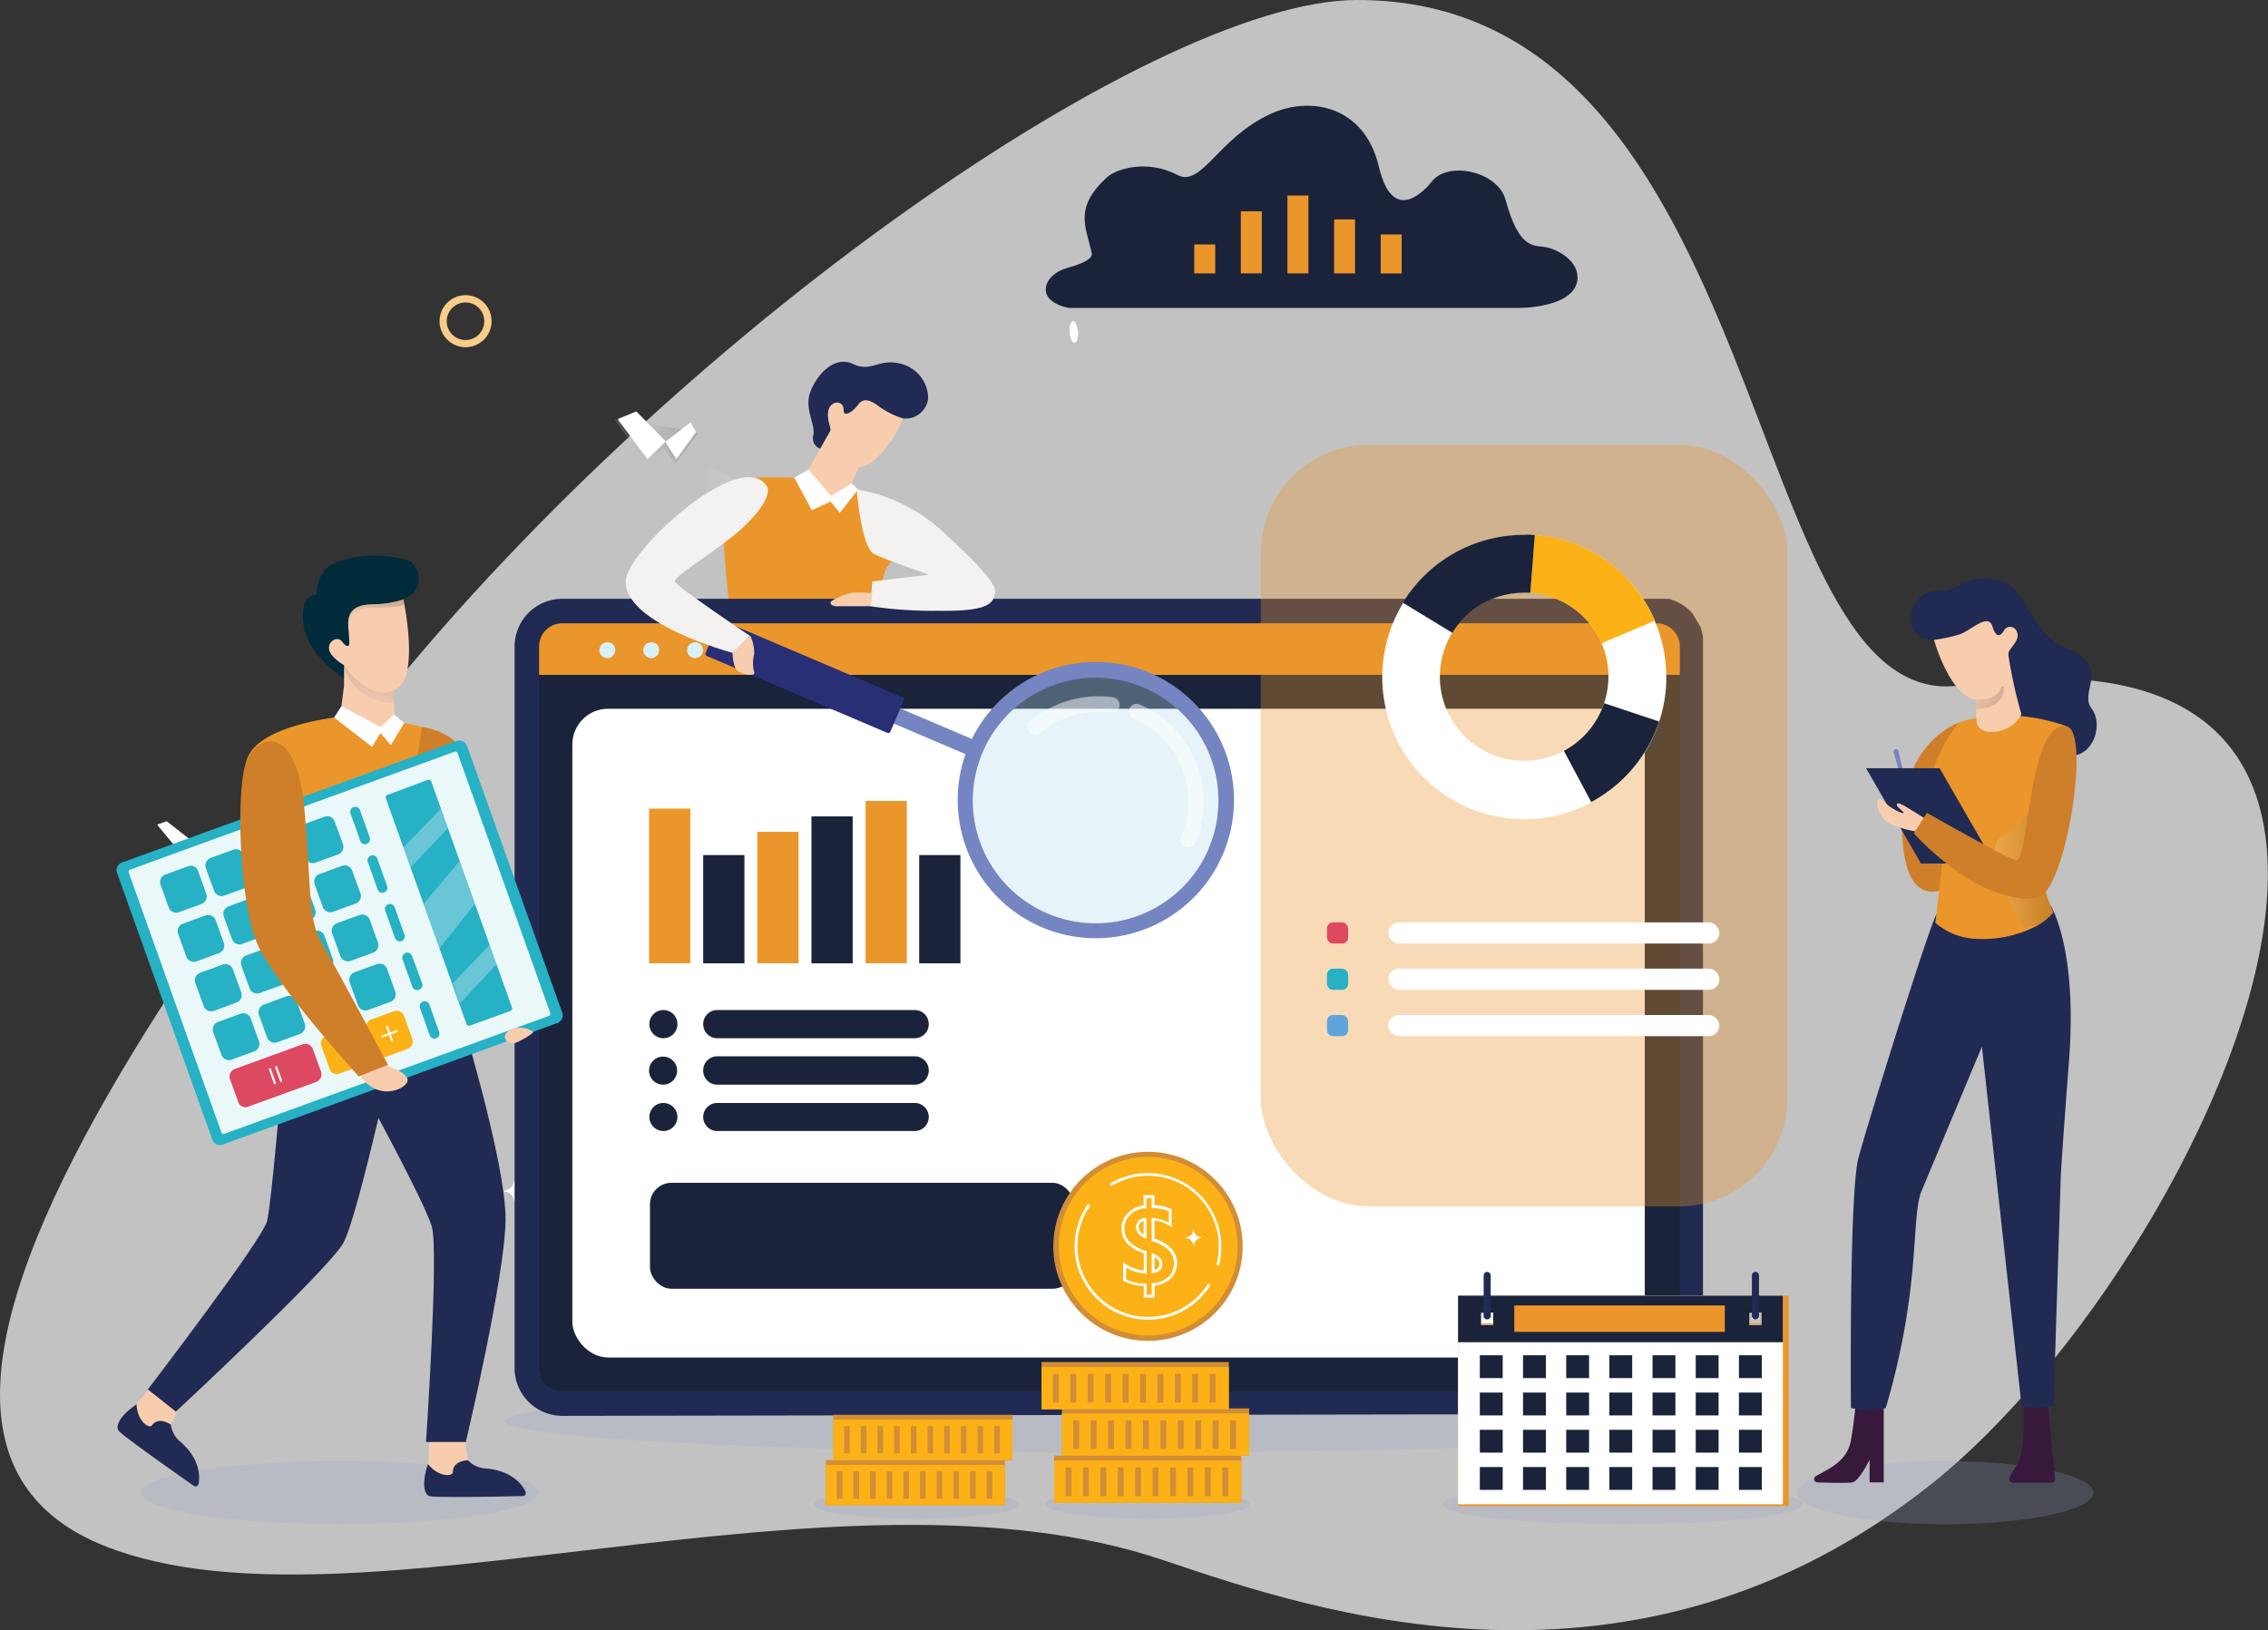 <svg xmlns="http://www.w3.org/2000/svg" xmlns:xlink="http://www.w3.org/1999/xlink" viewBox="0 0 300.85 216.28"><rect x="0" y="0" width="300.85" height="216.28" fill="#333333" stroke="none"/><defs><style>.cls-1{isolation:isolate;}.cls-2,.cls-5{fill:#fff;}.cls-2{opacity:0.7;}.cls-3,.cls-4{opacity:0.16;}.cls-20,.cls-21,.cls-28,.cls-29,.cls-3,.cls-4{mix-blend-mode:multiply;}.cls-3{fill:url(#White_Black_2);}.cls-4{fill:url(#White_Black_2-2);}.cls-6{fill:#f9cc89;}.cls-7{fill:#9ca6cf;opacity:0.22;}.cls-33,.cls-8{fill:#eb962b;}.cls-9{fill:#202a52;}.cls-10,.cls-12{opacity:0.35;}.cls-11,.cls-12{fill:#014c6b;}.cls-13{fill:#d8f0fa;}.cls-14{fill:#1a233a;}.cls-15{fill:#d28d36;}.cls-16{fill:#fcb216;}.cls-17{fill:#cf7f29;}.cls-18{fill:#f8cdae;}.cls-19{fill:#002b3b;}.cls-20,.cls-21,.cls-28,.cls-29{opacity:0.15;}.cls-20{fill:url(#linear-gradient);}.cls-21{fill:url(#linear-gradient-2);}.cls-22{fill:#26b1c4;}.cls-23{opacity:0.91;}.cls-24{fill:#de4962;}.cls-25{fill:#f3f2f1;}.cls-26{fill:#7585c2;}.cls-27{fill:#371a3b;}.cls-28{fill:url(#linear-gradient-3);}.cls-29{fill:url(#linear-gradient-4);}.cls-30{fill:#b6e0ee;}.cls-30,.cls-33{opacity:0.34;}.cls-31{opacity:0.5;mix-blend-mode:screen;}.cls-32{fill:#292f74;}.cls-34{fill:#cce6f0;opacity:0.4;}.cls-35{fill:#5fa5db;}</style><linearGradient id="White_Black_2" x1="103.73" y1="63.72" x2="76.29" y2="88.39" gradientUnits="userSpaceOnUse"><stop offset="0" stop-color="#fff"/><stop offset="1" stop-color="#231f20"/></linearGradient><linearGradient id="White_Black_2-2" x1="81.52" y1="58.57" x2="92.62" y2="58.57" xlink:href="#White_Black_2"/><linearGradient id="linear-gradient" x1="-5404.77" y1="95.22" x2="-5406.65" y2="87.63" gradientTransform="matrix(-1, 0, 0, 1, -5357.09, 0)" gradientUnits="userSpaceOnUse"><stop offset="0" stop-color="#fff"/><stop offset="1"/></linearGradient><linearGradient id="linear-gradient-2" x1="-5405.97" y1="84.09" x2="-5407.58" y2="79.49" xlink:href="#linear-gradient"/><linearGradient id="linear-gradient-3" x1="264.58" y1="112.05" x2="272.4" y2="112.05" gradientTransform="matrix(1, 0, 0, 1, 0, 0)" xlink:href="#linear-gradient"/><linearGradient id="linear-gradient-4" x1="258.19" y1="91" x2="265.87" y2="93.08" gradientTransform="matrix(1, 0, 0, 1, 0, 0)" xlink:href="#linear-gradient"/></defs><title>Untitled-2</title><g class="cls-1"><g id="Layer_1" data-name="Layer 1"><path class="cls-2" d="M284.2,163.6c-8.17,13.4-18.29,25.54-27.88,33.19C216.69,228.4,174,213.62,154.36,207,111,192.3,46.79,218,14.08,205.18c-19.89-7.78-17.77-28.66.48-60.36,7.89-13.71,18.79-29.43,32.23-47C85.9,46.73,152.37.08,179.94,0c55.92-.16,50.57,95.31,80.22,90.92C313.89,83,306,127.77,284.2,163.6Z"/><path class="cls-3" d="M110.82,67.91a3.16,3.16,0,0,1-2,1.36c-4.6.53-15.25-3.15-15.25-3.15L94,61.76C96.37,63.08,106.57,68.67,110.82,67.91Z"/><polygon class="cls-4" points="81.52 55.65 85.42 61.09 88.04 59.53 89.61 61.48 92.62 57.48 91.33 57.07 81.52 55.65"/><polygon class="cls-5" points="84.41 54.67 88.27 58.61 85.89 60.91 81.98 55.67 84.41 54.67"/><polygon class="cls-5" points="91.61 56.02 88.27 58.61 89.72 60.91 92.32 57.35 91.61 56.02"/><polygon class="cls-5" points="22.1 109.03 26.32 112.33 24.62 113.97 20.89 109.47 22.1 109.03"/><polygon class="cls-5" points="28.55 110.06 26.32 112.33 27.69 113.97 29.43 110.73 28.55 110.06"/><polygon class="cls-5" points="84.41 54.58 88.27 58.52 85.89 60.82 81.98 55.58 84.41 54.58"/><path class="cls-5" d="M143,44c.05.8-.16,1.46-.47,1.48s-.59-.61-.64-1.41.16-1.46.46-1.48S142.9,43.22,143,44Z"/><polygon class="cls-5" points="22.1 108.95 26.32 112.24 24.62 113.88 20.89 109.39 22.1 108.95"/><polygon class="cls-5" points="28.55 109.97 26.32 112.24 27.69 113.88 29.43 110.64 28.55 109.97"/><path class="cls-6" d="M61.75,46.06a3.45,3.45,0,1,1,3.46-3.45A3.45,3.45,0,0,1,61.75,46.06Zm0-5.93a2.49,2.49,0,1,0,2.49,2.48A2.48,2.48,0,0,0,61.75,40.13Z"/><ellipse class="cls-7" cx="149.89" cy="188.52" rx="82.96" ry="4.19"/><ellipse class="cls-7" cx="121.57" cy="199.57" rx="13.69" ry="1.88"/><ellipse class="cls-7" cx="152.25" cy="199.57" rx="13.69" ry="1.88"/><path class="cls-8" d="M121.32,74.35l-3,.13s-1.21.6-1.54,4.28-20.11.93-20.11.93-.6-5.34-.74-9.08,1.61-7,2.68-7.15,10.22-.6,15,1.47S121.32,74.35,121.32,74.35Z"/><path class="cls-9" d="M123.12,52.8a3,3,0,0,1-3.34,2.71c-2.1,0-6.58.6-7.55,2.5s-3.43,1.52-3.43,1.52a1.45,1.45,0,0,1-.91-1.78c.3-1.41-1.2-3.54-.43-5.68s3.1-5,5.68-3.78,3.54-1,6.78.1A4.76,4.76,0,0,1,123.12,52.8Z"/><path class="cls-5" d="M69.78,158c-1.06.25-1.27.45-1.52,1.52-.25-1.07-.45-1.27-1.52-1.52,1.07-.26,1.27-.46,1.52-1.53C68.51,157.57,68.72,157.77,69.78,158Z"/><g class="cls-10"><rect class="cls-11" x="104.78" y="106.26" width="5.47" height="21.54"/><rect class="cls-11" x="97.6" y="108.31" width="5.47" height="19.49"/><rect class="cls-11" x="90.42" y="110.36" width="5.47" height="17.44"/><rect class="cls-11" x="83.24" y="113.44" width="5.47" height="14.36"/><rect class="cls-11" x="111.88" y="113.44" width="5.47" height="14.36"/><rect class="cls-11" x="76.06" y="107.28" width="5.47" height="20.52"/></g><path class="cls-11" d="M88.41,86.27a1.06,1.06,0,0,1-2.11,0,1.06,1.06,0,1,1,2.11,0Z"/><path class="cls-11" d="M82.59,86.27a1.06,1.06,0,0,1-2.11,0,1.06,1.06,0,1,1,2.11,0Z"/><path class="cls-11" d="M76.77,86.27a1.06,1.06,0,1,1-1.06-1.06A1.06,1.06,0,0,1,76.77,86.27Z"/><path class="cls-12" d="M77.92,150.05h0a1.86,1.86,0,0,1-1.86-1.86h0a1.86,1.86,0,0,1,1.86-1.86h0a1.87,1.87,0,0,1,1.86,1.86h0A1.86,1.86,0,0,1,77.92,150.05Z"/><path class="cls-11" d="M111.3,150.05H85.1a1.86,1.86,0,0,1-1.86-1.86h0a1.86,1.86,0,0,1,1.86-1.86h26.2a1.86,1.86,0,0,1,1.86,1.86h0A1.86,1.86,0,0,1,111.3,150.05Z"/><path class="cls-12" d="M77.92,143.9h0A1.86,1.86,0,0,1,76.06,142h0a1.86,1.86,0,0,1,1.86-1.86h0A1.86,1.86,0,0,1,79.78,142h0A1.87,1.87,0,0,1,77.92,143.9Z"/><path class="cls-11" d="M111.3,143.9H85.1A1.86,1.86,0,0,1,83.24,142h0a1.86,1.86,0,0,1,1.86-1.86h26.2a1.86,1.86,0,0,1,1.86,1.86h0A1.86,1.86,0,0,1,111.3,143.9Z"/><path class="cls-12" d="M77.92,137.74h0a1.86,1.86,0,0,1-1.86-1.86h0A1.86,1.86,0,0,1,77.92,134h0a1.87,1.87,0,0,1,1.86,1.86h0A1.86,1.86,0,0,1,77.92,137.74Z"/><path class="cls-11" d="M111.3,137.74H85.1a1.86,1.86,0,0,1-1.86-1.86h0A1.86,1.86,0,0,1,85.1,134h26.2a1.86,1.86,0,0,1,1.86,1.86h0A1.86,1.86,0,0,1,111.3,137.74Z"/><path class="cls-11" d="M138.94,127.72H208s-1.83-27.58-11.47-27.58-8.71,16.15-14.13,15.14c-4-.74-4.24-5.42-7.88-5.42-5.14,0-6.87,13-14.39,5.06-6-6.4-7.81,8.88-12.58,6C140.82,116.78,138.94,127.72,138.94,127.72Z"/><path class="cls-11" d="M208.69,130.52h-4.12v-.91h-.3v.91h-3.52v-.91h-.3v.91h-3.52v-.91h-.3v.91h-3.54v-.91h-.3v.91h-3.57v-.91h-.29v.91H185.4v-.91h-.3v.91h-3.52v-.91h-.3v.91h-3.54v-.91h-.3v.91h-3.56v-.91h-.3v.91h-3.53v-.91h-.3v.91h-3.52v-.91h-.3v.91h-3.54v-.91h-.29v.91h-3.57v-.91h-.3v.91h-3.62v-.91h-.32v.91h-3.51v-.91h-.32v.91h-3.52v-.91h-.31v.91h-3.52v-.91h-.31v.91h-3.54v-.91h-.32v1.23h69.87v-.19A.12.12,0,0,0,208.69,130.52Z"/><path class="cls-12" d="M138.94,127.72s5.71-.11,8.41-4.52c3.26-5.31,6.65-2.17,8.9.15,3.18,3.27,6.43-9.36,10.8-7.83s4.75,9.78,10.27,7.75c4.7-1.72,6-4.37,10.27-2.51,5.55,2.42,7.32-7.26,12.2-1.49,4.7,5.57,5.31,8.2,8.24,8.45Z"/><path class="cls-11" d="M189.36,164a7,7,0,1,1-7.55-7,4.87,4.87,0,0,1,.54,0,7,7,0,0,1,7,7Z"/><path class="cls-12" d="M188.28,160.26,182.35,164l-.54-7a4.87,4.87,0,0,1,.54,0A7,7,0,0,1,188.28,160.26Z"/><path class="cls-11" d="M208,164a7,7,0,1,1-7.55-7,4.61,4.61,0,0,1,.53,0,7,7,0,0,1,5.93,3.27A6.92,6.92,0,0,1,208,164Z"/><path class="cls-12" d="M206.92,160.26,201,164,194.26,166a7,7,0,0,1,6.2-8.94,4.61,4.61,0,0,1,.53,0A7,7,0,0,1,206.92,160.26Z"/><path class="cls-11" d="M171.05,164a7,7,0,1,1-.4-2.31A6.8,6.8,0,0,1,171.05,164Z"/><path class="cls-12" d="M170.65,161.69,164,164l-5.62-4.21a7,7,0,0,1,12.23,1.9Z"/><path class="cls-11" d="M152.57,164a7,7,0,1,1-.39-2.31A6.79,6.79,0,0,1,152.57,164Z"/><path class="cls-12" d="M145.56,164l-1.73,6.8a7,7,0,0,1-3.13-1.75Z"/><path class="cls-11" d="M183,135.81H138.15a.67.67,0,0,1-.67-.66h0a.67.67,0,0,1,.67-.67H183a.67.67,0,0,1,.67.67h0A.67.67,0,0,1,183,135.81Z"/><rect class="cls-11" x="138.83" y="136.17" width="69.21" height="14.06" rx="2.85" ry="2.85"/><path class="cls-11" d="M186.82,140.24H141.93a.67.67,0,0,1-.67-.67h0a.67.67,0,0,1,.67-.67h44.89a.67.67,0,0,1,.67.67h0A.67.67,0,0,1,186.82,140.24Z"/><path class="cls-11" d="M204.25,143.87H166.38a.67.67,0,0,1-.67-.67h0a.67.67,0,0,1,.67-.67h37.87a.67.67,0,0,1,.67.67h0A.67.67,0,0,1,204.25,143.87Z"/><path class="cls-11" d="M204.25,140.24H190.74a.67.67,0,0,1-.67-.67h0a.67.67,0,0,1,.67-.67h13.51a.67.67,0,0,1,.67.67h0A.67.67,0,0,1,204.25,140.24Z"/><path class="cls-11" d="M162,143.87H141.87a.67.67,0,0,1-.67-.67h0a.67.67,0,0,1,.67-.67H162a.66.66,0,0,1,.66.67h0A.66.66,0,0,1,162,143.87Z"/><path class="cls-11" d="M193.28,147.58H157.42a.66.66,0,0,1-.66-.66h0a.67.67,0,0,1,.66-.67h35.86a.66.66,0,0,1,.66.67h0A.65.65,0,0,1,193.28,147.58Z"/><path class="cls-11" d="M152.8,147.58H141.87a.66.66,0,0,1-.67-.66h0a.67.67,0,0,1,.67-.67H152.8a.66.66,0,0,1,.66.67h0A.65.65,0,0,1,152.8,147.58Z"/><path class="cls-11" d="M204.25,147.58h-6.5a.66.66,0,0,1-.67-.66h0a.67.67,0,0,1,.67-.67h6.5a.67.67,0,0,1,.67.67h0A.66.66,0,0,1,204.25,147.58Z"/><rect class="cls-11" x="76.17" y="156.92" width="56.23" height="14.06" rx="2.85" ry="2.85"/><path class="cls-11" d="M115.05,161H78.82a.67.67,0,0,1-.67-.66h0a.67.67,0,0,1,.67-.67h36.23a.67.67,0,0,1,.66.67h0A.67.67,0,0,1,115.05,161Z"/><path class="cls-11" d="M129.21,164.67H105.89a.66.66,0,0,1-.67-.66h0a.67.67,0,0,1,.67-.67h23.32a.66.66,0,0,1,.66.67h0A.65.65,0,0,1,129.21,164.67Z"/><path class="cls-11" d="M129.21,161H118.47a.67.67,0,0,1-.66-.66h0a.67.67,0,0,1,.66-.67h10.74a.66.66,0,0,1,.66.67h0A.66.66,0,0,1,129.21,161Z"/><path class="cls-11" d="M102.29,164.67H78.77a.65.65,0,0,1-.66-.66h0a.66.66,0,0,1,.66-.67h23.52a.67.67,0,0,1,.67.67h0A.66.66,0,0,1,102.29,164.67Z"/><path class="cls-11" d="M87.4,168.39H78.77a.66.66,0,0,1-.66-.66h0a.66.66,0,0,1,.66-.67H87.4a.67.67,0,0,1,.67.67h0A.67.67,0,0,1,87.4,168.39Z"/><path class="cls-13" d="M222.83,85.77v95.74a3.08,3.08,0,0,1-3.08,3.08H74.59a3.07,3.07,0,0,1-3.08-3.08V85.77a3.07,3.07,0,0,1,3.08-3.08H219.91l.15,0,.16,0h.09l.1,0,.08,0h0l.11,0,.3.11a1.69,1.69,0,0,1,.27.13.41.41,0,0,1,.11.07l.11.06.11.08.09.07.11.08.09.09.26.26.06.07.12.16.06.1.06.09a.25.25,0,0,1,0,.07h0a.41.41,0,0,1,.07.11l.06.14,0,.08.06.13s0,.09,0,.14a2.34,2.34,0,0,1,.09.38.59.59,0,0,1,0,.13s0,0,0,0,0,.1,0,.14v.1S222.83,85.73,222.83,85.77Z"/><path class="cls-9" d="M74.59,187.84a6.34,6.34,0,0,1-6.33-6.33V85.77a6.34,6.34,0,0,1,6.33-6.33H220.11l.27,0,.36,0,.14,0,.17,0,.18,0,.14,0,.23.07.58.21a5.12,5.12,0,0,1,.58.28,1.71,1.71,0,0,1,.23.13,2.26,2.26,0,0,1,.26.16l.23.16.17.13.2.16.19.17a4.68,4.68,0,0,1,.53.56l0,0,1.08,1.86,0,.07c0,.08,0,.15.07.23l0,.06a5.36,5.36,0,0,1,.18.77l0,.18a1.09,1.09,0,0,1,0,.26s0,.09,0,.13,0,.2,0,.29,0,.14,0,.21v95.74a6.34,6.34,0,0,1-6.33,6.33Z"/><path class="cls-14" d="M222.83,85.77v95.74a3.08,3.08,0,0,1-3.08,3.08H74.59a3.07,3.07,0,0,1-3.08-3.08V85.77a3.07,3.07,0,0,1,3.08-3.08H219.91l.15,0,.16,0h.09l.1,0,.08,0h0l.11,0,.3.11a1.69,1.69,0,0,1,.27.13.41.41,0,0,1,.11.07l.11.06.11.08.09.07.11.08.09.09.26.26.06.07.12.16.06.1.06.09a.25.25,0,0,1,0,.07h0a.41.41,0,0,1,.07.11l.06.14,0,.08.06.13s0,.09,0,.14a2.34,2.34,0,0,1,.09.38.59.59,0,0,1,0,.13s0,0,0,0,0,.1,0,.14v.1S222.83,85.73,222.83,85.77Z"/><rect class="cls-5" x="75.92" y="94.03" width="142.26" height="86.07" rx="4.74" ry="4.74"/><rect class="cls-8" x="114.82" y="106.26" width="5.47" height="21.54"/><rect class="cls-14" x="107.64" y="108.31" width="5.47" height="19.49"/><rect class="cls-8" x="100.46" y="110.36" width="5.47" height="17.44"/><rect class="cls-14" x="93.28" y="113.44" width="5.47" height="14.36"/><rect class="cls-14" x="121.93" y="113.44" width="5.47" height="14.36"/><rect class="cls-8" x="86.1" y="107.28" width="5.47" height="20.52"/><path class="cls-8" d="M222.83,85.77v3.76H71.51V85.77a3.07,3.07,0,0,1,3.08-3.08H219.75A3.09,3.09,0,0,1,222.83,85.77Z"/><path class="cls-13" d="M93.25,86.27a1.05,1.05,0,1,1-1-1.06A1,1,0,0,1,93.25,86.27Z"/><path class="cls-13" d="M87.43,86.27a1.05,1.05,0,1,1-1.05-1.06A1,1,0,0,1,87.43,86.27Z"/><path class="cls-13" d="M81.61,86.27a1.05,1.05,0,1,1-1-1.06A1,1,0,0,1,81.61,86.27Z"/><path class="cls-14" d="M88,150.05h0a1.86,1.86,0,0,1-1.86-1.86h0A1.86,1.86,0,0,1,88,146.33h0a1.86,1.86,0,0,1,1.86,1.86h0A1.86,1.86,0,0,1,88,150.05Z"/><path class="cls-14" d="M121.34,150.05H95.14a1.86,1.86,0,0,1-1.86-1.86h0a1.86,1.86,0,0,1,1.86-1.86h26.2a1.86,1.86,0,0,1,1.86,1.86h0A1.86,1.86,0,0,1,121.34,150.05Z"/><path class="cls-14" d="M88,143.9h0A1.86,1.86,0,0,1,86.1,142h0A1.86,1.86,0,0,1,88,140.18h0A1.86,1.86,0,0,1,89.82,142h0A1.86,1.86,0,0,1,88,143.9Z"/><path class="cls-14" d="M121.34,143.9H95.14A1.86,1.86,0,0,1,93.28,142h0a1.86,1.86,0,0,1,1.86-1.86h26.2A1.86,1.86,0,0,1,123.2,142h0A1.86,1.86,0,0,1,121.34,143.9Z"/><path class="cls-14" d="M88,137.74h0a1.86,1.86,0,0,1-1.86-1.86h0A1.86,1.86,0,0,1,88,134h0a1.86,1.86,0,0,1,1.86,1.86h0A1.86,1.86,0,0,1,88,137.74Z"/><path class="cls-14" d="M121.34,137.74H95.14a1.86,1.86,0,0,1-1.86-1.86h0A1.86,1.86,0,0,1,95.14,134h26.2a1.86,1.86,0,0,1,1.86,1.86h0A1.86,1.86,0,0,1,121.34,137.74Z"/><rect class="cls-14" x="86.22" y="156.92" width="56.23" height="14.06" rx="2.85" ry="2.85"/><path class="cls-14" d="M125.09,161H88.86a.66.66,0,0,1-.66-.66h0a.66.66,0,0,1,.66-.67h36.23a.67.67,0,0,1,.66.67h0A.67.67,0,0,1,125.09,161Z"/><path class="cls-14" d="M139.25,164.67H115.93a.66.66,0,0,1-.67-.66h0a.67.67,0,0,1,.67-.67h23.32a.67.67,0,0,1,.67.67h0A.66.66,0,0,1,139.25,164.67Z"/><path class="cls-14" d="M139.25,161H128.52a.67.67,0,0,1-.67-.66h0a.67.67,0,0,1,.67-.67h10.73a.67.67,0,0,1,.67.67h0A.67.67,0,0,1,139.25,161Z"/><path class="cls-14" d="M112.34,164.67H88.81a.66.66,0,0,1-.66-.66h0a.67.67,0,0,1,.66-.67h23.53a.67.67,0,0,1,.66.67h0A.66.66,0,0,1,112.34,164.67Z"/><path class="cls-14" d="M97.44,168.39H88.81a.67.67,0,0,1-.66-.66h0a.67.67,0,0,1,.66-.67h8.63a.67.67,0,0,1,.67.67h0A.67.67,0,0,1,97.44,168.39Z"/><ellipse class="cls-15" cx="152.29" cy="165.35" rx="12.56" ry="12.54" transform="translate(-0.44 0.4) rotate(-0.15)"/><ellipse class="cls-16" cx="152.29" cy="165.35" rx="11.86" ry="11.84" transform="translate(-0.27 0.25) rotate(-0.1)"/><path class="cls-5" d="M161.71,167.89l-.36-.09a9.38,9.38,0,0,0-13.95-10.44l-.2-.31A9.74,9.74,0,0,1,162,165.32,10,10,0,0,1,161.71,167.89Z"/><path class="cls-5" d="M152.32,175.08a9.74,9.74,0,0,1-9.77-9.71,9.6,9.6,0,0,1,1.81-5.67l.3.21a9.22,9.22,0,0,0-1.74,5.46,9.38,9.38,0,0,0,17.33,4.94l.32.19A9.72,9.72,0,0,1,152.32,175.08Z"/><path class="cls-5" d="M153.15,172.15h-1.43v-1.54a6,6,0,0,1-2.64-.67l-.1,0v-2.51l.3.24a3.92,3.92,0,0,0,1.2.6,5.67,5.67,0,0,0,1.24.3v-2.3a5.58,5.58,0,0,1-2.28-1.37,2.92,2.92,0,0,1-.67-1.91,2.84,2.84,0,0,1,.86-2.07,3.53,3.53,0,0,1,2.07-1v-1.36h1.43v1.33a5.28,5.28,0,0,1,2.19.5l.1,0v2.39l-.28-.17a5.23,5.23,0,0,0-2-.69v2.4a5.87,5.87,0,0,1,2.23,1.31,2.89,2.89,0,0,1-.08,4,3.72,3.72,0,0,1-2.13.93Zm-1.06-.37h.69v-1.55l.16,0a3.49,3.49,0,0,0,2.09-.85,2.56,2.56,0,0,0,.06-3.45,5.54,5.54,0,0,0-2.21-1.25l-.12,0v-3.08l.21,0a5.78,5.78,0,0,1,2.08.62v-1.53a5.64,5.64,0,0,0-2.11-.41h-.18v-1.31h-.69v1.33l-.16,0a3.2,3.2,0,0,0-2,.88,2.48,2.48,0,0,0-.75,1.81,2.57,2.57,0,0,0,.58,1.67,5.63,5.63,0,0,0,2.25,1.31l.12,0v3h-.2a5.91,5.91,0,0,1-1.54-.34,5.71,5.71,0,0,1-1-.45v1.54a5.72,5.72,0,0,0,2.55.59h.19Zm.68-2.86v-2.69l.26.11c.76.33,1.15.77,1.15,1.32s-.21,1.07-1.19,1.23Zm.37-2.12v1.67a.77.77,0,0,0,.67-.8C153.81,167.33,153.59,167.05,153.14,166.8Zm-1.07-2.44-.26-.13c-.74-.36-1.12-.84-1.12-1.41a1.2,1.2,0,0,1,1.16-1.23l.22,0ZM151.7,162a.79.79,0,0,0-.64.82,1.11,1.11,0,0,0,.64.93Z"/><path class="cls-5" d="M159.46,164.2c-.79.19-.94.34-1.13,1.13-.18-.79-.34-.94-1.13-1.12.79-.19.94-.34,1.13-1.13C158.52,163.87,158.67,164,159.46,164.2Z"/><rect class="cls-15" x="139.83" y="193.12" width="24.84" height="6.27"/><rect class="cls-16" x="139.83" y="193.78" width="24.84" height="5.61"/><rect class="cls-15" x="162.14" y="194.69" width="0.78" height="3.8"/><rect class="cls-15" x="159.83" y="194.69" width="0.78" height="3.8"/><rect class="cls-15" x="157.52" y="194.69" width="0.78" height="3.8"/><rect class="cls-15" x="155.21" y="194.69" width="0.78" height="3.8"/><rect class="cls-15" x="152.9" y="194.69" width="0.78" height="3.8"/><rect class="cls-15" x="150.58" y="194.69" width="0.78" height="3.8"/><rect class="cls-15" x="148.27" y="194.69" width="0.78" height="3.8"/><rect class="cls-15" x="145.96" y="194.69" width="0.78" height="3.8"/><rect class="cls-15" x="143.65" y="194.69" width="0.78" height="3.8"/><rect class="cls-15" x="141.34" y="194.69" width="0.78" height="3.8"/><rect class="cls-15" x="140.86" y="186.85" width="24.84" height="6.27"/><rect class="cls-16" x="140.86" y="187.51" width="24.84" height="5.61"/><rect class="cls-15" x="163.17" y="188.42" width="0.78" height="3.8"/><rect class="cls-15" x="160.86" y="188.42" width="0.78" height="3.8"/><rect class="cls-15" x="158.55" y="188.42" width="0.78" height="3.8"/><rect class="cls-15" x="156.24" y="188.42" width="0.78" height="3.8"/><rect class="cls-15" x="153.93" y="188.42" width="0.78" height="3.8"/><rect class="cls-15" x="151.62" y="188.42" width="0.78" height="3.8"/><rect class="cls-15" x="149.31" y="188.42" width="0.78" height="3.8"/><rect class="cls-15" x="146.99" y="188.42" width="0.78" height="3.8"/><rect class="cls-15" x="144.68" y="188.42" width="0.78" height="3.8"/><rect class="cls-15" x="142.37" y="188.42" width="0.78" height="3.8"/><rect class="cls-15" x="138.16" y="180.7" width="24.84" height="6.27"/><rect class="cls-16" x="138.16" y="181.36" width="24.84" height="5.61"/><rect class="cls-15" x="160.47" y="182.27" width="0.78" height="3.8"/><rect class="cls-15" x="158.16" y="182.27" width="0.78" height="3.8"/><rect class="cls-15" x="155.85" y="182.27" width="0.78" height="3.8"/><rect class="cls-15" x="153.54" y="182.27" width="0.78" height="3.8"/><rect class="cls-15" x="151.23" y="182.27" width="0.78" height="3.8"/><rect class="cls-15" x="148.92" y="182.27" width="0.78" height="3.8"/><rect class="cls-15" x="146.61" y="182.27" width="0.78" height="3.8"/><rect class="cls-15" x="144.29" y="182.27" width="0.78" height="3.8"/><rect class="cls-15" x="141.98" y="182.27" width="0.78" height="3.8"/><rect class="cls-15" x="139.67" y="182.27" width="0.78" height="3.8"/><rect class="cls-15" x="109.55" y="193.7" width="23.76" height="6"/><rect class="cls-16" x="109.55" y="194.34" width="23.76" height="5.37"/><rect class="cls-15" x="130.89" y="195.2" width="0.74" height="3.63"/><rect class="cls-15" x="128.68" y="195.2" width="0.74" height="3.63"/><rect class="cls-15" x="126.47" y="195.2" width="0.74" height="3.63"/><rect class="cls-15" x="124.26" y="195.2" width="0.74" height="3.63"/><rect class="cls-15" x="122.05" y="195.2" width="0.74" height="3.63"/><rect class="cls-15" x="119.84" y="195.2" width="0.74" height="3.63"/><rect class="cls-15" x="117.63" y="195.2" width="0.74" height="3.63"/><rect class="cls-15" x="115.42" y="195.2" width="0.74" height="3.63"/><rect class="cls-15" x="113.21" y="195.2" width="0.74" height="3.63"/><rect class="cls-15" x="111" y="195.2" width="0.74" height="3.63"/><rect class="cls-15" x="110.54" y="187.7" width="23.76" height="6"/><rect class="cls-16" x="110.54" y="188.34" width="23.76" height="5.37"/><rect class="cls-15" x="131.88" y="189.2" width="0.74" height="3.63"/><rect class="cls-15" x="129.67" y="189.2" width="0.74" height="3.63"/><rect class="cls-15" x="127.46" y="189.2" width="0.74" height="3.63"/><rect class="cls-15" x="125.25" y="189.2" width="0.74" height="3.63"/><rect class="cls-15" x="123.04" y="189.2" width="0.74" height="3.63"/><rect class="cls-15" x="120.83" y="189.2" width="0.74" height="3.63"/><rect class="cls-15" x="118.61" y="189.2" width="0.74" height="3.63"/><rect class="cls-15" x="116.4" y="189.2" width="0.74" height="3.63"/><rect class="cls-15" x="114.19" y="189.2" width="0.74" height="3.63"/><rect class="cls-15" x="111.98" y="189.2" width="0.74" height="3.63"/><ellipse class="cls-7" cx="45.06" cy="198.03" rx="26.35" ry="4.19"/><ellipse class="cls-7" cx="258.03" cy="198.03" rx="19.67" ry="4.19"/><ellipse class="cls-7" cx="215.27" cy="199.57" rx="23.93" ry="2.65"/><path class="cls-14" d="M209.26,36.85c-.09,4-7.61,4-7.61,4H141.74c-4.69-1-3.23-4.44-.3-5.26,1.33-.38,3.58-1.06,3.38-2-.73-3.45-2.43-5.93,1.94-10,1.38-1.28,5.49-2.44,9.42-.38,3.24,1.7,5.32-4.85,12.34-8.09,5.28-2.43,12.49-1.09,14.39,7S189.29,24.92,190,24c2.19-2.66,8.7-1.24,9.71,2.5,1.91,7,3.92,5.92,5.61,6.35S209.3,34.75,209.26,36.85Z"/><rect class="cls-8" x="183.15" y="31.11" width="2.78" height="5.17"/><rect class="cls-8" x="176.97" y="29.11" width="2.78" height="7.16"/><rect class="cls-8" x="170.78" y="25.94" width="2.78" height="10.33"/><rect class="cls-8" x="164.6" y="28.03" width="2.78" height="8.24"/><rect class="cls-8" x="158.42" y="32.43" width="2.78" height="3.84"/><path class="cls-8" d="M48,94.8s-13.74.7-15.3,6.11c-.8,2.79,9.49,18.29,9.49,18.29s13.13-1.41,14.45-1.14,2.64-13.39,2.73-15.6a10.21,10.21,0,0,0-.32-2.54,5,5,0,0,0-3.82-3.67Z"/><path class="cls-17" d="M56,96.46s6.85.72,6,7a134.3,134.3,0,0,1-2.6,13.2s-5.11-4.9-5.29-6.26S56,96.46,56,96.46Z"/><path class="cls-18" d="M56.94,198.48c.61.23,8.45.09,11.71,0a.75.75,0,0,0,.5-1.29,7.61,7.61,0,0,0-4.7-1.91,2.64,2.64,0,0,1-2.11-1c-.54-.8-.69-3.76-.59-5.36,0-.35-4.87,0-4.89.73a28,28,0,0,1-.06,4.56c0,.16-.09.32-.14.48C56.05,196.61,56.17,198.18,56.94,198.48Z"/><path class="cls-9" d="M56.94,198.48c.66.25,9.8.07,12.43,0,.33,0,.46-.36.31-.66-.52-1.05-2-2.71-5.15-3a3.49,3.49,0,0,1-2.46-1.09c-1.1.06-2,.55-2,1.56,0,.59-1.86.75-3.31-1.07,0,.16-.09.32-.14.48C56.05,196.61,56.17,198.18,56.94,198.48Z"/><path class="cls-18" d="M15.71,189.79c.36.54,6.76,5.06,9.44,6.94a.75.75,0,0,0,1.16-.75,7.58,7.58,0,0,0-2.67-4.32,2.63,2.63,0,0,1-1.1-2.06c0-1,1.66-3.45,2.7-4.68.22-.26-4-2.84-4.39-2.3a28.18,28.18,0,0,1-2.74,3.64c-.13.11-.26.22-.39.31C16.09,187.75,15.27,189.09,15.71,189.79Z"/><path class="cls-9" d="M15.71,189.79c.39.59,7.87,5.84,10,7.34.28.2.59,0,.65-.34.2-1.16,0-3.38-2.38-5.47A3.52,3.52,0,0,1,22.66,189c-.93-.6-1.93-.72-2.5.1-.34.49-1.95-.48-2.05-2.82-.13.11-.26.22-.39.31C16.09,187.75,15.27,189.09,15.71,189.79Z"/><path class="cls-19" d="M40.27,82.93c.56,4.3,6,7.52,6,7.52a31.07,31.07,0,0,1,2-6c1-2.22,2.45-4.29,4.3-4.68,4.22-.91,3.17-4.72,1.63-5.39a15.14,15.14,0,0,0-9.69.25C41.86,75.76,42,78.88,42,78.88S39.71,78.63,40.27,82.93Z"/><path class="cls-18" d="M45.09,95.32s2.42,2.09,4.51,2a3.13,3.13,0,0,0,2.78-1.27l-.12-2.75-.11-2.54L45.64,87l0,0v1.46c0,.9,0,2,0,2.51C45.5,92,45.09,95.32,45.09,95.32Z"/><path class="cls-20" d="M45.55,88.16a2.68,2.68,0,0,0,.07.27c1,3.73,4.45,4.77,6.64,4.91l-.11-2.54L45.64,87l0,0A1.67,1.67,0,0,0,45.55,88.16Z"/><path class="cls-18" d="M43.65,86.11c.13,1.08,2,2.15,2,2.15,1.41,2.1,4.64,5,7.26,2.88,2.18-1.79,1.15-8.62.74-10.88-.08-.46-.14-.73-.14-.73a13.88,13.88,0,0,1-3.93.64c-2,0-3.48.55-3.38,2.76,0,0,0,0,0,0a.86.86,0,0,0,0,.16c.17,2.35.23,2.58-.09,2.61s-.67-.5-.79-.65C44.76,84.41,43.52,85,43.65,86.11Z"/><path class="cls-21" d="M46.17,82.93a2.64,2.64,0,0,1,2.3-2.26c1.53-.17,2.75.13,5.15-.41-.08-.46-.14-.73-.14-.73a13.88,13.88,0,0,1-3.93.64C47.57,80.17,46.07,80.72,46.17,82.93Z"/><path class="cls-9" d="M37.43,142.6s-1.4,16.91-2,19.39-15.82,22.34-15.82,22.34l3.72,2.95s20.17-18.77,22.19-22.34,7.29-28.23,7.29-28.23Z"/><path class="cls-9" d="M48.29,144.77s8.07,14.74,9,18-.78,28.54-.78,28.54h5.28s5.12-21.56,5.27-29.32-6.52-29.16-6.52-29.16l-12.25,5.6Z"/><path class="cls-22" d="M28.2,151.28,15.5,115.73a1.09,1.09,0,0,1,.76-1.33L60.5,98.33a1.09,1.09,0,0,1,1.42.54l12.69,35.55a1.08,1.08,0,0,1-.75,1.33L29.62,151.82A1.07,1.07,0,0,1,28.2,151.28Z"/><g class="cls-23"><path class="cls-5" d="M17.28,115.36l43-15.62a.31.31,0,0,1,.41.15L73,134.41a.3.3,0,0,1-.21.38l-43,15.62a.31.31,0,0,1-.41-.15L17.07,115.74A.32.32,0,0,1,17.28,115.36Z"/></g><path class="cls-22" d="M61.9,135.91l-10.72-30a.36.36,0,0,1,.21-.45l5.36-2a.36.36,0,0,1,.45.21l10.72,30a.36.36,0,0,1-.21.45l-5.36,1.94A.35.35,0,0,1,61.9,135.91Z"/><path class="cls-16" d="M49.71,139.61l-1.08-3a1.06,1.06,0,0,1,.63-1.36l3-1.09a1.05,1.05,0,0,1,1.35.64l1.08,3a1.06,1.06,0,0,1-.63,1.36l-3,1.1A1.05,1.05,0,0,1,49.71,139.61Z"/><path class="cls-16" d="M43.71,141.78l-1.08-3a1.07,1.07,0,0,1,.64-1.36l3-1.09a1,1,0,0,1,1.35.64l1.09,3a1.07,1.07,0,0,1-.64,1.36l-3,1.09A1,1,0,0,1,43.71,141.78Z"/><path class="cls-24" d="M31.6,146.18l-1.09-3a1.07,1.07,0,0,1,.64-1.36l9-3.28a1.05,1.05,0,0,1,1.35.64l1.09,3a1.07,1.07,0,0,1-.64,1.36l-9,3.27A1,1,0,0,1,31.6,146.18Z"/><path class="cls-22" d="M57,137.35l-1.29-3.62a.66.66,0,0,1,.4-.86h0a.66.66,0,0,1,.85.4l1.29,3.63a.67.67,0,0,1-.4.86h0A.67.67,0,0,1,57,137.35Z"/><path class="cls-22" d="M54.7,130.9l-1.3-3.62a.68.68,0,0,1,.41-.86h0a.67.67,0,0,1,.85.41L56,130.45a.67.67,0,0,1-.4.86h0A.67.67,0,0,1,54.7,130.9Z"/><path class="cls-22" d="M52.4,124.46l-1.3-3.63a.68.68,0,0,1,.4-.86h0a.68.68,0,0,1,.86.41L53.65,124a.68.68,0,0,1-.4.86h0A.65.65,0,0,1,52.4,124.46Z"/><path class="cls-22" d="M50.09,118l-1.29-3.62a.67.67,0,0,1,.4-.86h0a.65.65,0,0,1,.85.4l1.3,3.62a.68.68,0,0,1-.4.86h0A.67.67,0,0,1,50.09,118Z"/><path class="cls-22" d="M47.79,111.56l-1.29-3.62a.67.67,0,0,1,.4-.86h0a.66.66,0,0,1,.85.4l1.3,3.63a.68.68,0,0,1-.41.86h0A.67.67,0,0,1,47.79,111.56Z"/><path class="cls-22" d="M40.49,113.8l-1.08-3a1.07,1.07,0,0,1,.64-1.36l3-1.09a1.05,1.05,0,0,1,1.35.64l1.09,3a1.07,1.07,0,0,1-.64,1.36l-3,1.1A1.06,1.06,0,0,1,40.49,113.8Z"/><path class="cls-22" d="M42.82,120.32l-1.08-3a1.07,1.07,0,0,1,.63-1.36l3-1.09a1.05,1.05,0,0,1,1.35.64l1.09,3a1.08,1.08,0,0,1-.64,1.37l-3,1.09A1.05,1.05,0,0,1,42.82,120.32Z"/><path class="cls-22" d="M45.15,126.84l-1.08-3a1.06,1.06,0,0,1,.63-1.36l3-1.09a1.05,1.05,0,0,1,1.35.64l1.08,3a1.06,1.06,0,0,1-.63,1.36l-3,1.09A1.05,1.05,0,0,1,45.15,126.84Z"/><path class="cls-22" d="M47.48,133.36l-1.08-3A1.06,1.06,0,0,1,47,129l3-1.09a1.05,1.05,0,0,1,1.35.64l1.08,3a1.06,1.06,0,0,1-.63,1.36l-3,1.09A1.05,1.05,0,0,1,47.48,133.36Z"/><path class="cls-22" d="M34.5,116l-1.09-3a1.07,1.07,0,0,1,.64-1.36l3-1.09a1,1,0,0,1,1.35.64l1.08,3a1.07,1.07,0,0,1-.63,1.36l-3,1.09A1,1,0,0,1,34.5,116Z"/><path class="cls-22" d="M36.83,122.5l-1.09-3a1.07,1.07,0,0,1,.64-1.36l3-1.09a1.06,1.06,0,0,1,1.35.64l1.08,3a1.07,1.07,0,0,1-.64,1.36l-3,1.1A1.06,1.06,0,0,1,36.83,122.5Z"/><path class="cls-22" d="M39.16,129l-1.09-3a1.07,1.07,0,0,1,.64-1.36l3-1.09a1,1,0,0,1,1.34.64l1.09,3a1.06,1.06,0,0,1-.64,1.36l-3,1.1A1,1,0,0,1,39.16,129Z"/><path class="cls-22" d="M41.48,135.54l-1.08-3a1.07,1.07,0,0,1,.63-1.36l3-1.09a1.05,1.05,0,0,1,1.35.64l1.09,3a1.07,1.07,0,0,1-.64,1.36l-3,1.1A1.06,1.06,0,0,1,41.48,135.54Z"/><path class="cls-22" d="M28.4,118.19l-1.09-3a1.08,1.08,0,0,1,.64-1.37l3-1.09a1.05,1.05,0,0,1,1.35.64l1.08,3a1.07,1.07,0,0,1-.63,1.36l-3,1.09A1.05,1.05,0,0,1,28.4,118.19Z"/><path class="cls-22" d="M30.78,124.6l-1.09-3a1.07,1.07,0,0,1,.64-1.36l3-1.1a1.05,1.05,0,0,1,1.35.64l1.08,3a1.07,1.07,0,0,1-.63,1.36l-3,1.09A1.05,1.05,0,0,1,30.78,124.6Z"/><path class="cls-22" d="M33.11,131.12l-1.09-3a1.06,1.06,0,0,1,.64-1.36l3-1.1a1.06,1.06,0,0,1,1.35.64l1.08,3a1.07,1.07,0,0,1-.64,1.36l-3,1.09A1.05,1.05,0,0,1,33.11,131.12Z"/><path class="cls-22" d="M35.43,137.64l-1.08-3a1.07,1.07,0,0,1,.64-1.36l3-1.1a1.06,1.06,0,0,1,1.35.64l1.09,3a1.07,1.07,0,0,1-.64,1.36l-3,1.09A1.06,1.06,0,0,1,35.43,137.64Z"/><path class="cls-22" d="M22.38,120.38l-1.08-3a1.06,1.06,0,0,1,.63-1.36l3-1.09a1,1,0,0,1,1.35.64l1.08,3a1.06,1.06,0,0,1-.63,1.36l-3,1.1A1.06,1.06,0,0,1,22.38,120.38Z"/><path class="cls-22" d="M24.71,126.9l-1.08-3a1.06,1.06,0,0,1,.63-1.36l3-1.09a1.05,1.05,0,0,1,1.35.64l1.08,3a1.06,1.06,0,0,1-.63,1.36l-3,1.1A1.06,1.06,0,0,1,24.71,126.9Z"/><path class="cls-22" d="M27,133.42l-1.09-3a1.07,1.07,0,0,1,.64-1.36l3-1.09a1.05,1.05,0,0,1,1.35.64l1.08,3A1.06,1.06,0,0,1,31.4,133l-3,1.1A1.05,1.05,0,0,1,27,133.42Z"/><path class="cls-22" d="M29.37,139.94l-1.09-3a1.07,1.07,0,0,1,.64-1.36l3-1.09a1.06,1.06,0,0,1,1.35.64l1.08,3a1.06,1.06,0,0,1-.64,1.36l-3,1.1A1.05,1.05,0,0,1,29.37,139.94Z"/><path class="cls-5" d="M52.67,136.93l-.83.3.29.79a.14.14,0,0,1-.08.17h0a.14.14,0,0,1-.17-.08l-.28-.79-.83.3a.14.14,0,0,1-.17-.08v0a.12.12,0,0,1,.08-.16l.83-.3-.29-.8a.13.13,0,0,1,.08-.16h0a.13.13,0,0,1,.17.07l.28.8.82-.3a.13.13,0,0,1,.17.08h0A.13.13,0,0,1,52.67,136.93Z"/><path class="cls-5" d="M46,140.37h0a.14.14,0,0,1-.18-.08l-.65-1.83a.14.14,0,0,1,.08-.18h0a.13.13,0,0,1,.18.09l.65,1.82A.13.13,0,0,1,46,140.37Z"/><path class="cls-5" d="M37.33,143.53h0a.13.13,0,0,1-.17-.08l-.66-1.83a.16.16,0,0,1,.09-.18h0a.14.14,0,0,1,.18.08l.65,1.83A.15.15,0,0,1,37.33,143.53Z"/><path class="cls-5" d="M36.51,143.83h0a.14.14,0,0,1-.18-.08l-.65-1.83a.14.14,0,0,1,.08-.18h0a.14.14,0,0,1,.18.08l.65,1.83A.14.14,0,0,1,36.51,143.83Z"/><path class="cls-17" d="M32.73,100.91c1.69-3.78,6.62-4.57,7.61,6.08,1,10.4.39,14.84,2.33,18.09,1.76,3,8.82,16.22,8.82,16.22l-3.9,1.52s-10.66-11.7-13.3-17.25S31.25,104.22,32.73,100.91Z"/><path class="cls-18" d="M47.81,142.73l3.47-1.35s2.28.63,2.76,1.73S50.31,146.46,47.81,142.73Z"/><path class="cls-18" d="M70.72,136.89a2.86,2.86,0,0,0-2.78-.33c-1.69.62-.79,1.93,0,1.89S70.92,137,70.72,136.89Z"/><polygon class="cls-5" points="44.32 95.19 45.29 93.69 50.5 96.46 52.26 94.8 53.62 95.92 51.85 98.85 50.46 97.24 49.35 99.09 44.32 95.19"/><path class="cls-25" d="M113.64,64.93A22.34,22.34,0,0,1,125,70.47c4.48,4.14,7.28,7,7,8.22s-.6,2.47-7.55,2.34a56.71,56.71,0,0,1-9-.6l.27-3.28s6.94-.87,7.41-.87-5.54-1.93-7.21-2.8S113.64,64.93,113.64,64.93Z"/><path class="cls-18" d="M115.52,80.43h-4.66s-.65-.05-.7-.45,2.4-1.35,3.17-1.37,2.39.07,2.39.07Z"/><path class="cls-18" d="M119.78,55.51a14.35,14.35,0,0,1-4,5.71,3.23,3.23,0,0,1-5-1.14,18.35,18.35,0,0,1-.67-3.47s-.64-1.77,0-2.67,1.84-.6,1.8.47,1.31.16,1.94-.74,1.57-.67,2.81.3A11.13,11.13,0,0,0,119.78,55.51Z"/><path class="cls-18" d="M114.27,61.15l-1.5,3.45a2.34,2.34,0,0,1-2.34,1.4c-1.87,0-3.72-1.14-3.85-2.54l3.6-6.38Z"/><polygon class="cls-26" points="251.18 99.71 252.31 103.8 252.82 103.8 251.8 99.59 251.18 99.71"/><path class="cls-17" d="M259.81,95.89s-7.67,2.5-7.5,14,5.92,7.87,5.92,7.87Z"/><path class="cls-9" d="M254.17,79.94c-1.57,2.27-.27,5.08,2.38,5,2.25-.11,7.74,1.34,7.92,3.72s4,9.39,8.43,11.24,6.35-3.57,4.56-5.88,2.73-5.5-3.24-8c-5.73-2.43-4.85-8.52-9.64-9.14s-4.42,1.48-6.8,1.48S254.76,79.08,254.17,79.94Z"/><path class="cls-27" d="M249.88,185.74v10.93H248v-3s-1.4,2.85-2.28,3c-.56.09-2.78.06-4.6,0a.45.45,0,0,1-.22-.85c1.66-.95,4.09-1.9,4.62-4.69a54.07,54.07,0,0,0,.68-5.57Z"/><path class="cls-27" d="M271.55,185.47l1.06,10.73a.46.46,0,0,1-.46.51H267a.46.46,0,0,1-.45-.52c.08-.63,1.18-1.8,1.48-3,.66-2.63.26-8.1.26-8.1Z"/><path class="cls-9" d="M272,120.12s3.61,5.52,2.45,20.67-1.11,15.92-1.11,15.92l-.94,29.79s-2.7.64-4.24,0l-5.26-47.65s-6.55,15.68-8,19.14,0,12.64-4.75,28.8a9.86,9.86,0,0,1-4.62,0s-.26-28.47,1-33.19,8.93-29.29,10.24-32.09S272,120.12,272,120.12Z"/><path class="cls-8" d="M272.4,121.06a8.72,8.72,0,0,1-1.87,1.58,15.37,15.37,0,0,1-8.19,1.92,8.83,8.83,0,0,1-5.62-2.13s1-8.31,1.12-10.53-2.48-5.12-2.22-6.85a22.31,22.31,0,0,1,4.19-9.16c6.94-2.48,14.28.45,14.28.45A8.16,8.16,0,0,0,272,101a79.28,79.28,0,0,1-1.39,10.18C269.57,115,272.4,121.06,272.4,121.06Z"/><path class="cls-28" d="M272.4,121.06a8.72,8.72,0,0,1-1.87,1.58l-2.07.44s-6.42-10.33-2.74-12.21,5.43-6.07,6.16-9.84H272a79.28,79.28,0,0,1-1.39,10.18C269.57,115,272.4,121.06,272.4,121.06Z"/><polygon class="cls-9" points="264.58 114.56 254.82 114.56 247.53 101.92 257.29 101.92 264.58 114.56"/><path class="cls-18" d="M255.52,108.7l-2.38-1.48c-.62-.37-1.46-.89-1.52-.51s1,1,.89,1.15-1.73-.58-2.79-1.65-1.08,2.21,1.23,3.19a15.29,15.29,0,0,0,4.65,1.09Z"/><path class="cls-17" d="M274.09,96.34c-5-.79-4.95,17.9-6.62,17.8-.79,0-11.87-6.3-11.87-6.3l-1.73,2.72a36.65,36.65,0,0,0,7.61,6.27c3.4,2,7.56,3,9.3,2C274.16,116.86,277.36,96.85,274.09,96.34Z"/><path class="cls-18" d="M268.13,94.73c-1.13,2.62-5.67,3.25-5.93,1a33.33,33.33,0,0,1-.07-4c0-1.37.12-2.47.12-2.47s4.05-4.56,4.14-2.5A62.36,62.36,0,0,0,268.13,94.73Z"/><path class="cls-18" d="M256.55,84.89s2.27,8.25,6.2,8,3.54-5.41,3.64-6.15,1.68-1.81,1.15-2.91a.94.94,0,0,0-1.74-.14c-.3.49-.93,1.25-1.51-.59s-2.81.54-4.35,1.06A20.42,20.42,0,0,1,256.55,84.89Z"/><path class="cls-26" d="M251.84,99.71a.32.32,0,0,1-.33.33.33.33,0,0,1-.33-.33.33.33,0,0,1,.33-.33A.33.33,0,0,1,251.84,99.71Z"/><path class="cls-29" d="M262.1,92.83s2.57.21,3.27-1.44,1.27,2.68-3.27,2.68Z"/><path class="cls-30" d="M139,122a17,17,0,1,1,22.35-9A17,17,0,0,1,139,122Z"/><g class="cls-31"><path class="cls-5" d="M136.36,96.08a1,1,0,0,1,.28-.37,14,14,0,0,1,11-3.2,1,1,0,0,1-.28,2A12,12,0,0,0,138,97.26a1,1,0,0,1-1.44-.12A1,1,0,0,1,136.36,96.08Z"/></g><g class="cls-31"><path class="cls-5" d="M149.84,94a1,1,0,0,1,1.33-.54,14,14,0,0,1,7.39,18.35,1,1,0,1,1-1.88-.8,12,12,0,0,0-6.31-15.67A1,1,0,0,1,149.84,94Z"/></g><rect class="cls-26" x="114.22" y="77.64" width="2.18" height="31.57" transform="translate(246.45 23.95) rotate(113.07)"/><path class="cls-26" d="M128.48,99a18.33,18.33,0,1,1,9.68,24A18.36,18.36,0,0,1,128.48,99Zm31.85,13.56A16.29,16.29,0,1,0,139,121.21,16.3,16.3,0,0,0,160.33,112.6Z"/><rect class="cls-32" x="104.17" y="76.45" width="5.13" height="26.65" rx="0.29" ry="0.29" transform="translate(-17.68 152.79) rotate(-66.93)"/><path class="cls-18" d="M99.54,84.35a5.54,5.54,0,0,1,.5,2.42,4.87,4.87,0,0,0,0,2.41c.28.7-1.8.23-2.3-.27s-.57-2.29-.57-2.29Z"/><path class="cls-25" d="M101.68,64.45c.86,1.28-1.47,4.37-4.87,7s-7.37,5.08-7.3,5.68,10,7.25,10,7.25L97.2,86.62s-15-4-14.15-9.85C83.67,72.62,98.27,59.37,101.68,64.45Z"/><polygon class="cls-5" points="113.83 64.93 112.97 64.14 110.22 65.79 107.24 62.3 105.36 63.37 107.69 67.69 110.17 66.54 111.4 68.04 113.83 64.93"/><rect class="cls-33" x="167.24" y="59" width="69.88" height="101.05" rx="14.37" ry="14.37"/><polygon class="cls-34" points="53.52 112.44 58.48 107.28 59.4 109.86 54.47 115.1 53.52 112.44"/><polygon class="cls-34" points="60.05 130.46 65.01 125.3 65.93 127.88 61 133.12 60.05 130.46"/><polygon class="cls-34" points="60.96 114.24 62.99 119.93 58.29 125.81 56.2 119.93 60.96 114.24"/><path class="cls-5" d="M219.52,82.35A18.85,18.85,0,0,0,203.59,71c-.46,0-.93,0-1.4,0a18.84,18.84,0,1,0,17.33,11.43ZM207.44,99.61a11,11,0,0,1-5.25,1.32A11.15,11.15,0,0,1,191,89.77a11.16,11.16,0,0,1,11.16-11.16c.28,0,.55,0,.83,0a11.16,11.16,0,0,1,4.42,21Z"/><path class="cls-16" d="M219.52,82.35l-7.08,3A11.17,11.17,0,0,0,203,78.64l.57-7.67A18.85,18.85,0,0,1,219.52,82.35Z"/><path class="cls-14" d="M220.08,95.72a18.91,18.91,0,0,1-9,10.69l-3.63-6.8a11.12,11.12,0,0,0,5.33-6.32Z"/><path class="cls-14" d="M203.59,71,203,78.64c-.28,0-.55,0-.83,0a11.14,11.14,0,0,0-9.51,5.32l-6.57-4a18.83,18.83,0,0,1,16.08-9C202.66,70.92,203.13,70.93,203.59,71Z"/><rect class="cls-35" x="176.02" y="134.66" width="2.81" height="2.81" rx="0.79" ry="0.79"/><rect class="cls-22" x="176.02" y="128.51" width="2.81" height="2.81" rx="0.79" ry="0.79"/><rect class="cls-24" x="176.02" y="122.37" width="2.81" height="2.81" rx="0.79" ry="0.79"/><rect class="cls-5" x="184.16" y="122.37" width="43.92" height="2.81" rx="1.4" ry="1.4"/><rect class="cls-5" x="184.16" y="128.51" width="43.92" height="2.81" rx="1.4" ry="1.4"/><rect class="cls-5" x="184.16" y="134.66" width="43.92" height="2.81" rx="1.4" ry="1.4"/><path class="cls-8" d="M193.41,171.89v27.92h43.86V171.89Zm38.64,2.16h.34v.82h.94v-.82h.34v1.53h-1.62Zm-5.93,0h.34v.82h.94v-.82h.34v1.53h-1.62Zm-5.93,0h.34v.82h.94v-.82h.34v1.53h-1.62Zm-5.93,0h.34v.82h.94v-.82h.34v1.53h-1.62Zm-5.93,0h.34v.82h.93v-.82H210v1.53h-1.62Zm-5.94,0h.35v.82h.93v-.82H204v1.53h-1.63Zm-5.93,0h.35v.82h.93v-.82h.34v1.53h-1.62Z"/><path class="cls-5" d="M193.41,171.89v27.68H236.5V171.89Zm38.64,2.28h.34V175h.94v-.87h.34v1.62h-1.62Zm-5.93,0h.34V175h.94v-.87h.34v1.62h-1.62Zm-5.93,0h.34V175h.94v-.87h.34v1.62h-1.62Zm-5.93,0h.34V175h.94v-.87h.34v1.62h-1.62Zm-5.93,0h.34V175h.93v-.87H210v1.62h-1.62Zm-5.94,0h.35V175h.93v-.87H204v1.62h-1.63Zm-5.93,0h.35V175h.93v-.87h.34v1.62h-1.62Z"/><path class="cls-14" d="M193.41,171.89v6.18H236.5v-6.18Zm4.67,3.9h-1.62v-1.62h.35V175h.93v-.87h.34Zm5.94,0h-1.63v-1.62h.35V175h.93v-.87H204Zm5.93,0h-1.62v-1.62h.34V175h.93v-.87H210Zm5.93,0h-1.62v-1.62h.34V175h.94v-.87h.34Zm5.93,0h-1.62v-1.62h.34V175h.94v-.87h.34Zm5.93,0h-1.62v-1.62h.34V175h.94v-.87h.34Zm5.93,0h-1.62v-1.62h.34V175h.94v-.87h.34Z"/><rect class="cls-14" x="230.67" y="179.8" width="3.03" height="3.03"/><rect class="cls-14" x="224.94" y="179.8" width="3.03" height="3.03"/><rect class="cls-14" x="219.21" y="179.8" width="3.03" height="3.03"/><rect class="cls-14" x="213.48" y="179.8" width="3.03" height="3.03"/><rect class="cls-14" x="207.76" y="179.8" width="3.03" height="3.03"/><rect class="cls-14" x="202.03" y="179.8" width="3.03" height="3.03"/><rect class="cls-14" x="196.3" y="179.8" width="3.03" height="3.03"/><rect class="cls-14" x="230.67" y="184.75" width="3.03" height="3.03"/><rect class="cls-14" x="224.94" y="184.75" width="3.03" height="3.03"/><rect class="cls-14" x="219.21" y="184.75" width="3.03" height="3.03"/><rect class="cls-14" x="213.48" y="184.75" width="3.03" height="3.03"/><rect class="cls-14" x="207.76" y="184.75" width="3.03" height="3.03"/><rect class="cls-14" x="202.03" y="184.75" width="3.03" height="3.03"/><rect class="cls-14" x="196.3" y="184.75" width="3.03" height="3.03"/><rect class="cls-14" x="230.67" y="189.69" width="3.03" height="3.03"/><rect class="cls-14" x="224.94" y="189.69" width="3.03" height="3.03"/><rect class="cls-14" x="219.21" y="189.69" width="3.03" height="3.03"/><rect class="cls-14" x="213.48" y="189.69" width="3.03" height="3.03"/><rect class="cls-14" x="207.76" y="189.69" width="3.03" height="3.03"/><rect class="cls-14" x="202.03" y="189.69" width="3.03" height="3.03"/><rect class="cls-14" x="196.3" y="189.69" width="3.03" height="3.03"/><rect class="cls-14" x="230.67" y="194.63" width="3.03" height="3.03"/><rect class="cls-14" x="224.94" y="194.63" width="3.03" height="3.03"/><rect class="cls-14" x="219.21" y="194.63" width="3.03" height="3.03"/><rect class="cls-14" x="213.48" y="194.63" width="3.03" height="3.03"/><rect class="cls-14" x="207.76" y="194.63" width="3.03" height="3.03"/><rect class="cls-14" x="202.03" y="194.63" width="3.03" height="3.03"/><rect class="cls-14" x="196.3" y="194.63" width="3.03" height="3.03"/><rect class="cls-5" x="232.39" y="174.17" width="0.94" height="0.87"/><path class="cls-9" d="M233.33,169.21v5.36a.47.47,0,0,1-.47.47h0a.47.47,0,0,1-.47-.47v-5.36a.47.47,0,0,1,.47-.47h0A.47.47,0,0,1,233.33,169.21Z"/><rect class="cls-5" x="196.81" y="174.17" width="0.94" height="0.87"/><path class="cls-9" d="M197.74,169.21v5.36a.47.47,0,0,1-.47.47h0a.47.47,0,0,1-.46-.47v-5.36a.47.47,0,0,1,.46-.47h0A.47.47,0,0,1,197.74,169.21Z"/><rect class="cls-8" x="200.87" y="173.19" width="27.93" height="3.51"/></g></g></svg>